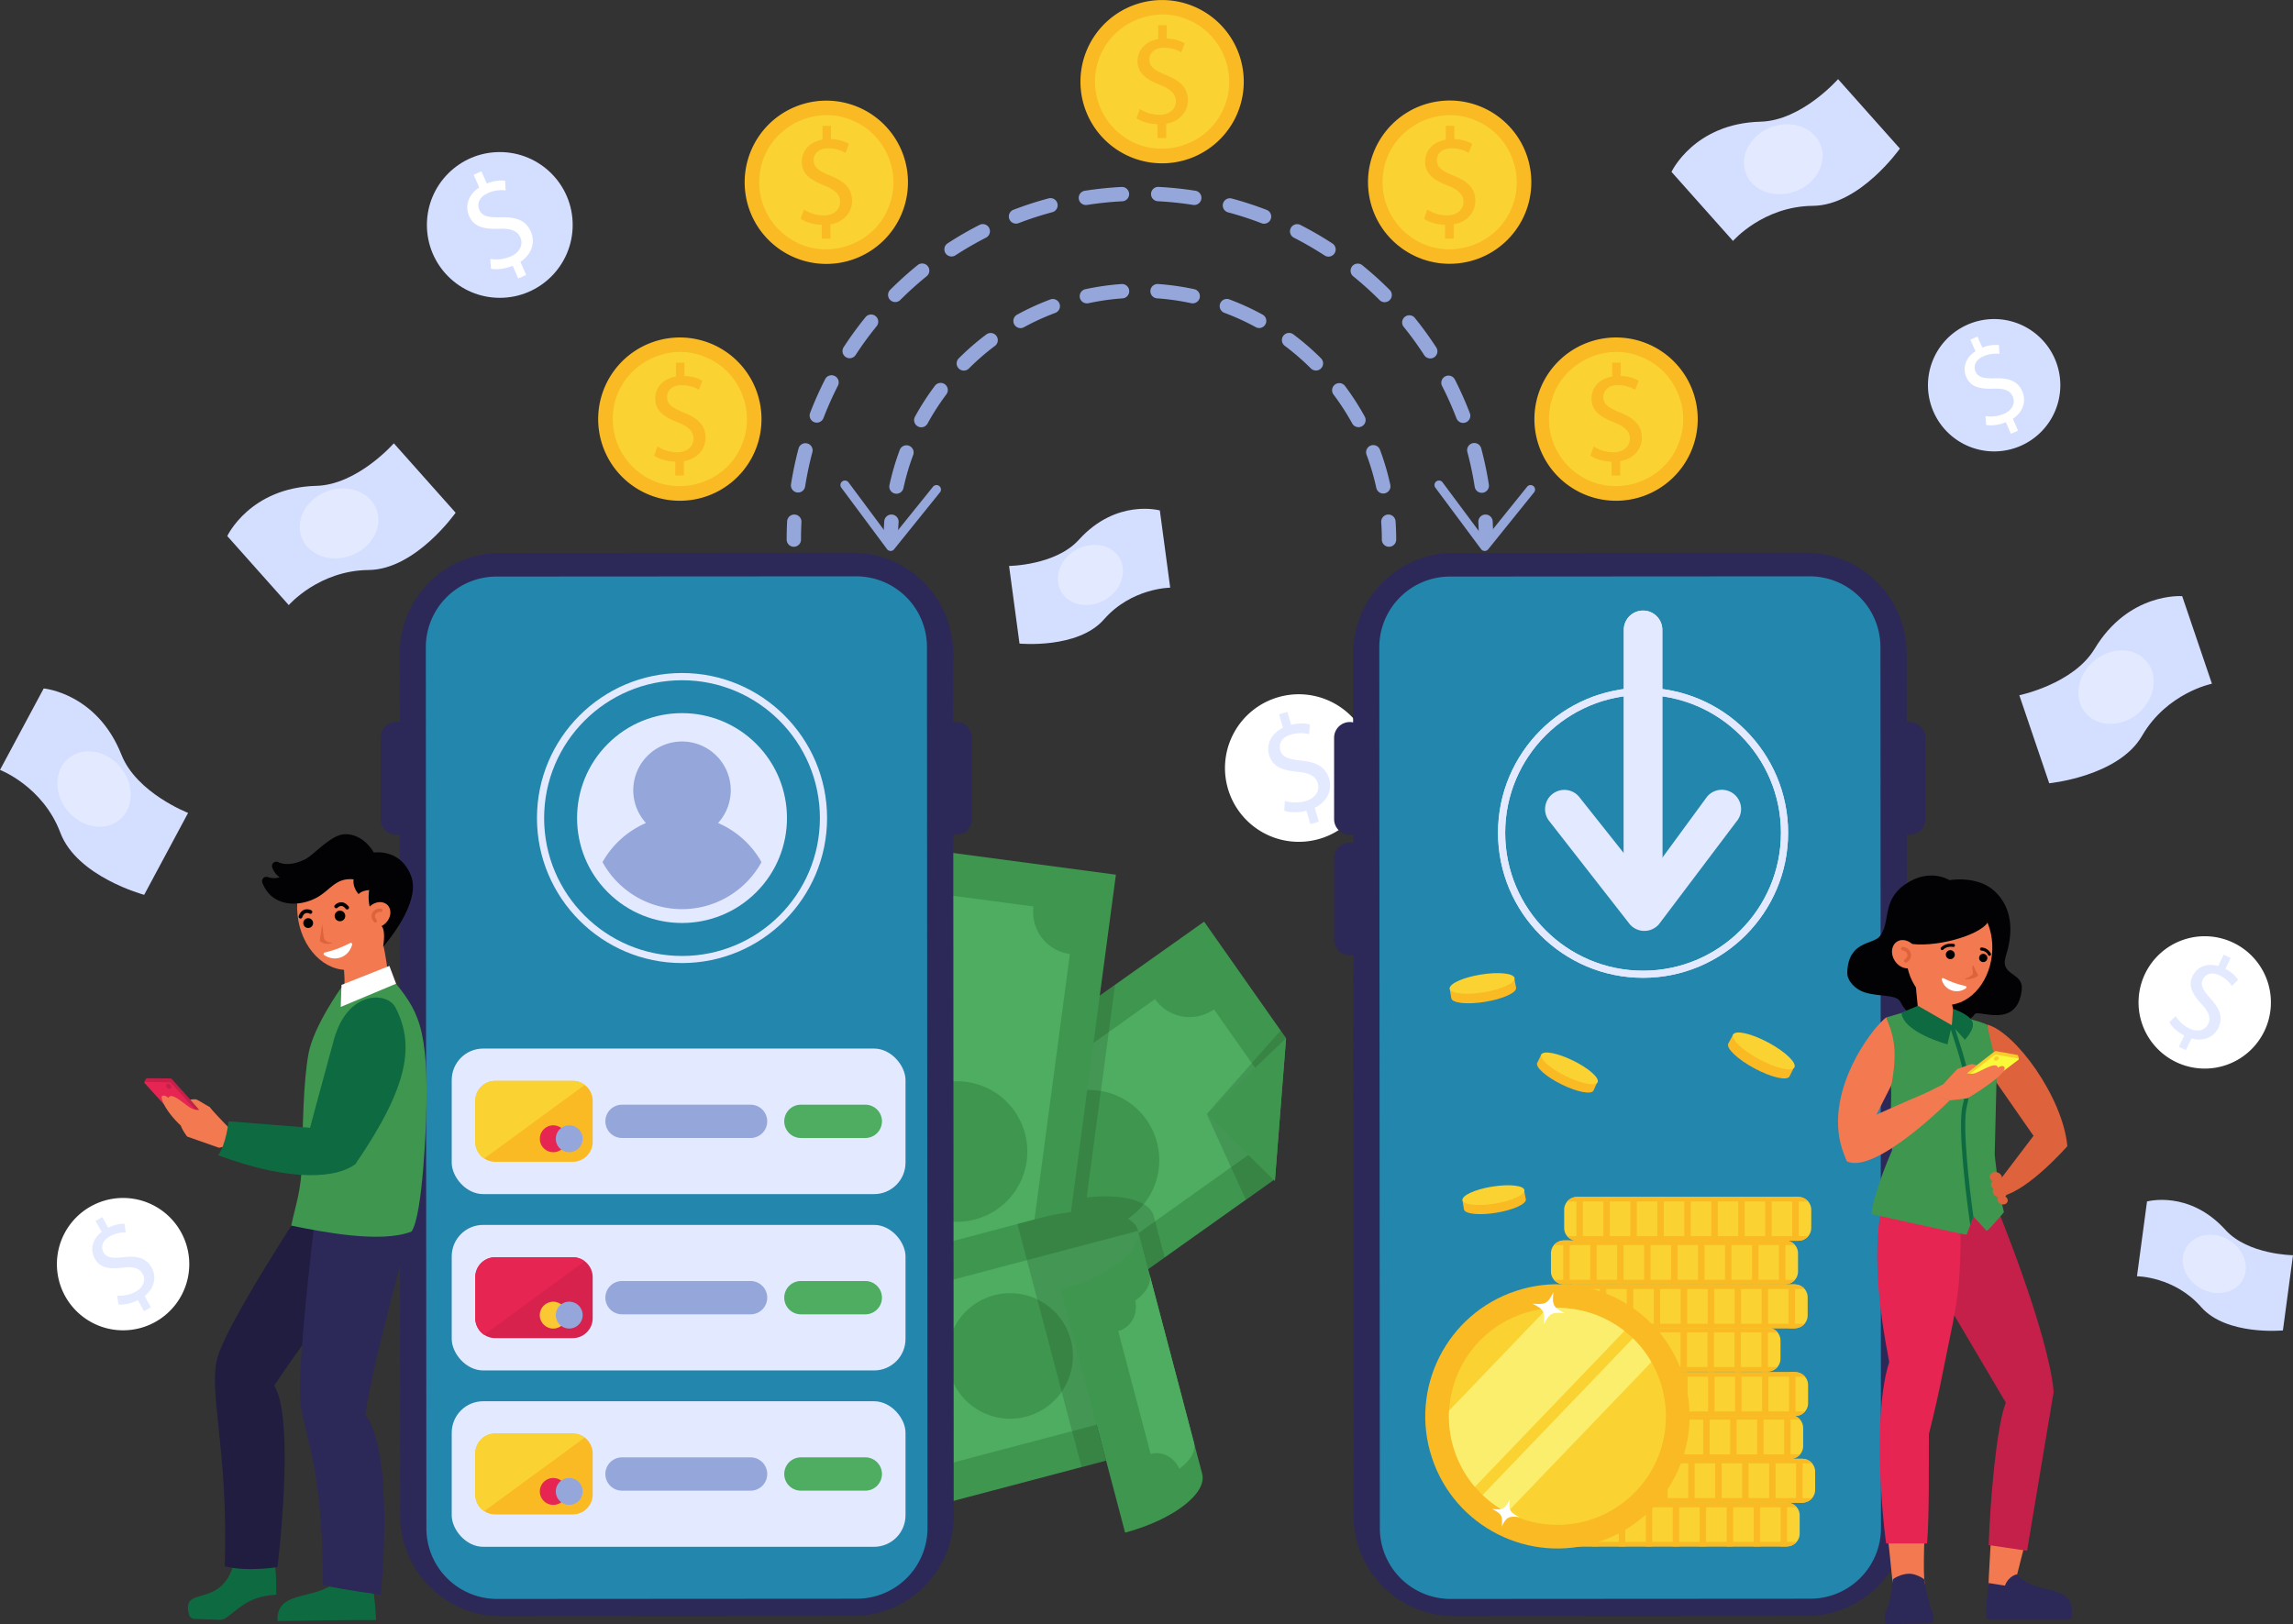 <svg xmlns="http://www.w3.org/2000/svg" viewBox="0 0 2560.87 1814.12"><rect x="0" y="0" width="2560.87" height="1814.12" fill="#333333" stroke="none"/><defs><style>.cls-1{isolation:isolate;}.cls-2{fill:#d4deff;}.cls-3{fill:#fff;}.cls-4{fill:#e3eaff;}.cls-5{fill:#3f964f;}.cls-6{fill:#4ead60;}.cls-7{fill:#193f1e;opacity:0.2;mix-blend-mode:color-burn;}.cls-8{fill:#2c2858;}.cls-9{fill:#2386ad;}.cls-10{fill:#0e6a41;}.cls-11{fill:#201d40;}.cls-12{fill:#c4204a;}.cls-13{fill:#e62552;}.cls-14{fill:#f37a50;}.cls-15{fill:#de623c;}.cls-16{fill:#020205;}.cls-17{fill:#faba23;}.cls-18{fill:#fad332;}.cls-19{fill:#95a6db;}.cls-20{fill:#faee6c;}.cls-21{fill:#f9cd2d;}.cls-22{fill:#f9f93a;}.cls-23{fill:#d6224c;}.cls-24{fill:#fac832;}</style></defs><g class="cls-1"><g id="Слой_1" data-name="Слой 1"><circle class="cls-2" cx="558.18" cy="251.28" r="81.41"/><path class="cls-3" d="M670.48,380.4l-6.26-14.19c-8.21,3.45-17.75,4.63-24.22,3.28l-.77-10.9a40.83,40.83,0,0,0,22.89-2.87c10-4.39,14.19-13.12,10.66-21.13-3.4-7.73-11-10.09-23.24-9.73-16.81.69-28.51-1.87-33.9-14.1-5.13-11.66-.74-24.16,11.26-32l-6.25-14.2,8.71-3.83,6,13.63c8.56-3.44,15.31-3.72,20.43-3.13l.58,10.82a37.08,37.08,0,0,0-19.81,3c-10.82,4.77-12,13-9.57,18.65,3.21,7.3,10,8.66,24.48,8.34,17.07-.47,27.59,3.61,33.1,16.12,4.89,11.1,1.74,24.9-11.68,33.66l6.44,14.62Z" transform="translate(-91.67 -69.33)"/><path class="cls-2" d="M414.17,745.27l-68.68-77.14s25.26-54.14,99.43-56.07c46-1.19,86.59-47.53,86.59-47.53l69,77.54s-44.68,63.56-97.26,64C447.69,706.61,414.17,745.27,414.17,745.27Z" transform="translate(-91.67 -69.33)"/><path class="cls-4" d="M512.32,638.79c7.2,19.87-5.75,42.79-28.93,51.19s-47.82-.89-55-20.76,5.75-42.79,28.93-51.19S505.11,618.92,512.32,638.79Z" transform="translate(-91.67 -69.33)"/><path class="cls-2" d="M2562,833.08l-33.21-97.8s-59.56-4.74-97.83,58.83c-23.72,39.4-84.07,51.86-84.07,51.86l33.39,98.32s77.32-7.51,103.68-53C2511.83,843.16,2562,833.08,2562,833.08Z" transform="translate(-91.67 -69.33)"/><path class="cls-4" d="M2421,865.91c13.73,16.07,40.05,16.11,58.8.09s22.81-42,9.08-58.09-40.05-16.11-58.8-.09S2407.23,849.84,2421,865.91Z" transform="translate(-91.67 -69.33)"/><path class="cls-3" d="M1621.24,904a82.42,82.42,0,1,1-102.33-55.78A82.42,82.42,0,0,1,1621.24,904Z" transform="translate(-91.67 -69.33)"/><path class="cls-4" d="M1555.13,989.94l-4.43-15.06c-8.69,2.39-18.43,2.35-24.74.15l.63-11a41.41,41.41,0,0,0,23.36.09c10.59-3.12,15.94-11.34,13.44-19.83-2.41-8.2-9.72-11.56-22.07-12.79-17-1.48-28.37-5.57-32.2-18.55-3.64-12.37,2.39-24.35,15.45-30.63l-4.43-15.06,9.24-2.72,4.26,14.46c9-2.33,15.85-1.75,20.92-.48l-.83,10.93a37.57,37.57,0,0,0-20.28.47c-11.48,3.38-13.79,11.51-12,17.47,2.28,7.75,8.94,10,23.49,11.55,17.2,1.74,27.24,7.21,31.15,20.48,3.46,11.78-1.49,25.23-16.1,32.28l4.57,15.51Z" transform="translate(-91.67 -69.33)"/><polygon class="cls-5" points="1344.79 1029.53 1245.3 1100.06 932.43 1321.85 900.03 1344.81 924.69 1379.9 1061.5 1574.57 1300.74 1404.63 1422.53 1318.12 1423.97 1317.11 1436.3 1159.75 1344.79 1029.53"/><path class="cls-6" d="M1509.48,1285l-62-88.14a47.27,47.27,0,0,1-65.85-11.49l-290,206.54a47.28,47.28,0,0,1-11.49,65.87l61.94,88.13a47.29,47.29,0,0,1,65.86,11.49l290-206.53A47.28,47.28,0,0,1,1509.48,1285Z" transform="translate(-91.67 -69.33)"/><path class="cls-5" d="M1372.07,1320.21A78.47,78.47,0,1,0,1353,1429.54,78.48,78.48,0,0,0,1372.07,1320.21Z" transform="translate(-91.67 -69.33)"/><polygon class="cls-5" points="1436.3 1159.75 1347.73 1244.45 1422.53 1318.12 1423.79 1319.36 1423.97 1317.11 1436.3 1159.75"/><polygon class="cls-7" points="1391.29 1340.08 1347.73 1244.45 1422.53 1318.12 1391.29 1340.08"/><polygon class="cls-7" points="1436.3 1159.75 1347.73 1244.45 1430.23 1151.12 1436.3 1159.75"/><path class="cls-7" d="M1337,1169.39,1024.1,1391.18l-7.74,58,136.81,194.67L1392.41,1474l-12.22-46.29c-4.62-17.49-35.62-25.22-74.88-20.79Z" transform="translate(-91.67 -69.33)"/><rect class="cls-5" x="827.6" y="1212.53" width="655.75" height="280.82" transform="translate(-429.94 2250.2) rotate(-82.41)"/><path class="cls-6" d="M1245.94,1081.92l-106.78-14.23a47.27,47.27,0,0,1-53.1,40.61l-61.67,462.55A47.28,47.28,0,0,1,1065,1624l106.79,14.23a47.27,47.27,0,0,1,53.1-40.61L1286.56,1135A47.28,47.28,0,0,1,1245.94,1081.92Z" transform="translate(-91.67 -69.33)"/><circle class="cls-5" cx="1160.59" cy="1355.76" r="78.48" transform="translate(-490.6 2154.16) rotate(-78.53)"/><path class="cls-5" d="M1255.32,1429.4,987.86,1500l71.66,271.52L1327,1700.92l-50.43-191.08c53.43-14.31,91.91-43.64,86.08-65.74s-53.78-28.62-107.31-14.7Z" transform="translate(-91.67 -69.33)"/><rect class="cls-6" x="1138.35" y="1423.95" width="197.58" height="310.94" transform="translate(-65.95 3109.31) rotate(-104.78)"/><circle class="cls-5" cx="1219.83" cy="1583.98" r="70.1" transform="translate(-756.89 848.64) rotate(-32.94)"/><path class="cls-7" d="M1255.32,1429.4l-27.4,7.23,71.66,271.52,124.1-32.75-61-231.3c-5.83-22.09-53.78-28.62-107.31-14.7Z" transform="translate(-91.67 -69.33)"/><path class="cls-5" d="M1362.63,1444.1c5.83,22.1-32.65,51.43-86.08,65.74l71.66,271.53h0c53.43-14.31,91.9-43.64,86.07-65.74Z" transform="translate(-91.67 -69.33)"/><path class="cls-6" d="M1375.56,1493.1c2.58,9.77-4,20.7-16.09,29.19,3.58,15.08-4.76,30.14-18.91,33.87l-.07,0,36.24,137.28.06,0c13-3.43,26.44,3.87,31.9,16.6,12.26-8.51,19-19.54,16.37-29.38Z" transform="translate(-91.67 -69.33)"/><path class="cls-8" d="M1044.49,1874.45,651,1874.7a112.36,112.36,0,0,1-112.44-112.3L538,799.49A112.38,112.38,0,0,1,650.25,687l393.48-.25A112.39,112.39,0,0,1,1156.18,799.1l.61,962.91A112.37,112.37,0,0,1,1044.49,1874.45Z" transform="translate(-91.67 -69.33)"/><path class="cls-9" d="M1048.54,1855.2l-401.62.26a79,79,0,0,1-79.07-79l-.62-984a79,79,0,0,1,79-79.08l401.62-.25a79,79,0,0,1,79.07,79l.62,984A79,79,0,0,1,1048.54,1855.2Z" transform="translate(-91.67 -69.33)"/><path class="cls-8" d="M534.31,1001.88h0a17.53,17.53,0,0,1-17.54-17.53V893.44a17.53,17.53,0,0,1,17.54-17.53h0a17.53,17.53,0,0,1,17.53,17.53v90.91A17.53,17.53,0,0,1,534.31,1001.88Z" transform="translate(-91.67 -69.33)"/><path class="cls-8" d="M1159.55,1001.88h0A17.53,17.53,0,0,1,1142,984.35V893.44a17.53,17.53,0,0,1,17.54-17.53h0a17.53,17.53,0,0,1,17.53,17.53v90.91A17.53,17.53,0,0,1,1159.55,1001.88Z" transform="translate(-91.67 -69.33)"/><path class="cls-8" d="M2109.34,1874.45l-393.48.25a112.37,112.37,0,0,1-112.45-112.3l-.61-962.91A112.38,112.38,0,0,1,1715.11,687l393.48-.25A112.39,112.39,0,0,1,2221,799.1l.61,962.91A112.37,112.37,0,0,1,2109.34,1874.45Z" transform="translate(-91.67 -69.33)"/><path class="cls-9" d="M2113.4,1855.2l-401.62.26a79,79,0,0,1-79.07-79l-.62-984a79,79,0,0,1,79-79.08l401.62-.25a79,79,0,0,1,79.07,79l.62,984A79,79,0,0,1,2113.4,1855.2Z" transform="translate(-91.67 -69.33)"/><path class="cls-8" d="M1599.16,1001.88h0a17.53,17.53,0,0,1-17.53-17.53V893.44a17.53,17.53,0,0,1,17.53-17.53h0a17.53,17.53,0,0,1,17.54,17.53v90.91A17.53,17.53,0,0,1,1599.16,1001.88Z" transform="translate(-91.67 -69.33)"/><path class="cls-8" d="M2224.41,1001.88h0a17.53,17.53,0,0,1-17.54-17.53V893.44a17.53,17.53,0,0,1,17.54-17.53h0a17.53,17.53,0,0,1,17.53,17.53v90.91A17.53,17.53,0,0,1,2224.41,1001.88Z" transform="translate(-91.67 -69.33)"/><path class="cls-8" d="M1599.16,1136.35h0a17.53,17.53,0,0,1-17.53-17.53v-90.91a17.53,17.53,0,0,1,17.53-17.53h0a17.53,17.53,0,0,1,17.54,17.53v90.91A17.53,17.53,0,0,1,1599.16,1136.35Z" transform="translate(-91.67 -69.33)"/><path class="cls-10" d="M353.48,1813.26c-13.22,55.52-60.48,25-50.59,60.07a6.29,6.29,0,0,0,5.87,4.42l27.75,1.06a12.48,12.48,0,0,0,7.53-2.18c14.64-10,24.57-24.14,56.19-25.85-.24-13.5.37-32.78-4.09-39.67Z" transform="translate(-91.67 -69.33)"/><path class="cls-11" d="M426.61,1423.67s-80.7,123.09-91.84,161.37,12.16,103.16,7.94,233.91c25.23,6.55,58.86.92,58.86.92s20.24-164-3.57-202.72c35.68-54.44,125.28-173.27,125.28-173.27Z" transform="translate(-91.67 -69.33)"/><path class="cls-10" d="M471.36,1831.15c-20.53,28-71.79,11.42-69.73,48.94,77.69-1.23,110-1.07,110-1.07-.18-8.62-1.92-29.06-3.79-37.06Z" transform="translate(-91.67 -69.33)"/><path class="cls-8" d="M447.29,1398.79S421.56,1599.6,427.5,1639s24.34,70.29,25,201.1c25.45,5.61,64.34,10.65,64.34,10.65s16.4-157.78-17.33-201.22c9.56-64.37,55.12-226.3,55.12-226.3Z" transform="translate(-91.67 -69.33)"/><path class="cls-12" d="M315.46,1310.39l-31.38-35.18a3.68,3.68,0,0,0-2.67-1.22l-25.83-.16c-.74,0-3,4.08-2.52,4.62l22.13,19.67a.88.88,0,0,0,.38.24l37.95,14.08C314.33,1312.69,316,1311,315.46,1310.39Z" transform="translate(-91.67 -69.33)"/><path class="cls-13" d="M313.06,1312.74l-29.89-33.16a3.68,3.68,0,0,0-2.67-1.22l-26.63-.48a.84.84,0,0,0-.64,1.41l21,23.2a.88.88,0,0,0,.38.24l37.53,11.38A.84.84,0,0,0,313.06,1312.74Z" transform="translate(-91.67 -69.33)"/><path class="cls-14" d="M372.12,1343l-21.62-10.6S329.18,1310.82,326,1306c-4.74-2.4-13.71-8.44-15.73-8.67a33.39,33.39,0,0,0-6.15.39l10,11.38s-4.76,1-10.82-2.9-16.78-14.19-22-12.18l-1.87,1.64s-3.31-3.54-6.43-2.22,3.09,16.89,20.71,33.4c1.17,4.41,7,12.13,7,12.13l35.64,12.52Z" transform="translate(-91.67 -69.33)"/><path class="cls-12" d="M278.3,1284.58c1.27,1.27,3.09,1.5,4.07.52s.75-2.8-.52-4.06-3.09-1.5-4.07-.52S277,1283.31,278.3,1284.58Z" transform="translate(-91.67 -69.33)"/><path class="cls-14" d="M472.77,1184.05c-6.41,8.31,43.82,17.35,50.56.08s-4.83-64.8-4.83-64.8l-45.81,9.73S481.12,1173.23,472.77,1184.05Z" transform="translate(-91.67 -69.33)"/><ellipse class="cls-14" cx="476.25" cy="1086.03" rx="52.55" ry="66.9" transform="translate(-202.41 -13.7) rotate(-5.99)"/><path d="M441,1102.33a5.47,5.47,0,1,1-3.3-7A5.45,5.45,0,0,1,441,1102.33Z" transform="translate(-91.67 -69.33)"/><path d="M476.91,1094.5a5.92,5.92,0,1,1-3.57-7.57A5.91,5.91,0,0,1,476.91,1094.5Z" transform="translate(-91.67 -69.33)"/><path class="cls-15" d="M451.49,1101.19c-1.16,8.62-2.77,19.21-2.77,19.21s5.66,6,15,1.85c-4.69.15-9.8-.74-10.58-6.74S451.49,1101.19,451.49,1101.19Z" transform="translate(-91.67 -69.33)"/><path class="cls-16" d="M439.44,1089.84a2.09,2.09,0,0,1-2.08.05,6.15,6.15,0,0,0-4.48-.38c-1.5.57-2.71,2-3.58,4.39a2.1,2.1,0,1,1-3.93-1.46c1.32-3.55,3.36-5.86,6.07-6.87a10.41,10.41,0,0,1,7.92.63,2.11,2.11,0,0,1,.84,2.85A2.07,2.07,0,0,1,439.44,1089.84Z" transform="translate(-91.67 -69.33)"/><path class="cls-16" d="M466.73,1083.87a2.14,2.14,0,0,0,2-.64,6.05,6.05,0,0,1,4.1-1.84c1.61,0,3.24,1,4.83,3a2.1,2.1,0,1,0,3.23-2.67c-2.41-2.92-5.1-4.43-8-4.5a10.39,10.39,0,0,0-7.27,3.21,2.1,2.1,0,0,0,.15,3A2.19,2.19,0,0,0,466.73,1083.87Z" transform="translate(-91.67 -69.33)"/><path class="cls-16" d="M517.78,1103.89c-19-15.92-13.76-40.24-13.76-40.24-9.22.6-11.8,4.55-11.8,4.55-7.42-8.52-5.61-16.54-5.61-16.54-20-2.17-25.84,12-41.09,20.3-20.89,11.42-50.88,10-60.82-16.63a4.83,4.83,0,0,1,6.11-6.26,21.23,21.23,0,0,0,13.13.28,22.74,22.74,0,0,1-8.31-11.26,4.81,4.81,0,0,1,6.71-5.69c5.69,2.61,15.29,3.94,29.88-3.07,9.71-4.67,28.7-27.36,44.15-28.09,12.62-.59,24.82,7,32.8,20.43,0,0,30.12-4.86,41.74,26.6,11.43,30.9-31.39,78.65-31.39,78.65S522.81,1108.78,517.78,1103.89Z" transform="translate(-91.67 -69.33)"/><path class="cls-3" d="M453.82,1136.3a1.61,1.61,0,0,1,.48-2.92,131.3,131.3,0,0,0,14.53-4.37,133.44,133.44,0,0,0,13.83-6.26,1.61,1.61,0,0,1,2.28,1.88c-1.2,4.19-4.36,11.06-12.46,14.09S457.48,1138.67,453.82,1136.3Z" transform="translate(-91.67 -69.33)"/><path class="cls-14" d="M504.25,1082.24c-6.19,6.1-7.16,15.15-2.16,20.21s14.05,4.22,20.24-1.88,7.15-15.15,2.16-20.21S510.43,1076.14,504.25,1082.24Z" transform="translate(-91.67 -69.33)"/><path class="cls-15" d="M510.25,1099.85a2,2,0,0,1-.73-.47c-3-3.18-3.73-7.06-1.89-10.39a9.17,9.17,0,0,1,9.56-4.59,1.9,1.9,0,1,1-.76,3.72,5.41,5.41,0,0,0-5.47,2.71c-1,1.86-.56,4,1.31,5.92a1.9,1.9,0,0,1-2,3.1Z" transform="translate(-91.67 -69.33)"/><path class="cls-5" d="M416.94,1438.41c35.83,7.31,100.25,19.94,134.32,6.65,12.89-18.51,16.15-123.18,16.15-123.18,3.73-107.74-9.19-123.72-38.32-159.82-12.23,5.62-42.84,10.4-56.29,10.51,0,0-30.49,42.33-36.44,73.07-6,31.16-6.71,86.58-7.27,118.32C428.47,1399.21,421.5,1416.21,416.94,1438.41Z" transform="translate(-91.67 -69.33)"/><path class="cls-10" d="M533.33,1194.76c21,40.8,16.21,86-44.73,174.93-42.67-3.72-51-39.29-51-39.29s11.73-44.16,27-99.72S524.16,1176.91,533.33,1194.76Z" transform="translate(-91.67 -69.33)"/><path class="cls-10" d="M347,1321.88l91.38,7.29s39.18-7.14,50.2,40.52c-19.61,15.27-70.24,21-153.28-9.83C344.11,1347.9,347,1321.88,347,1321.88Z" transform="translate(-91.67 -69.33)"/><polygon class="cls-3" points="381.4 1100.21 380.54 1124.79 442.36 1098.87 434.87 1078.99 381.4 1100.21"/><path class="cls-17" d="M934.48,574.08a91.2,91.2,0,1,1-47-120.12A91.2,91.2,0,0,1,934.48,574.08Z" transform="translate(-91.67 -69.33)"/><path class="cls-18" d="M919.56,567.55c-18,42.26-71.77,58-109.85,32.5a75.07,75.07,0,0,1-32.83-74c7.08-48.57,60.33-77,104.1-57.21C918.24,484.83,936.41,529.77,919.56,567.55Z" transform="translate(-91.67 -69.33)"/><path class="cls-17" d="M845.81,600.48l0-15.5c-8.91-.13-18.13-2.87-23.52-6.69l3.66-10.3A41,41,0,0,0,848,574.53c10.9,0,18.25-6.35,18.23-15.1,0-8.44-6-13.65-17.4-18.22-15.68-6.1-25.37-13.13-25.41-26.49,0-12.75,9-22.44,23.11-24.79l0-15.5,9.52,0,0,14.89c9.21.28,15.52,2.72,20,5.32l-3.8,10.14a37.17,37.17,0,0,0-19.37-5.16c-11.82,0-16.25,7.11-16.23,13.25,0,8,5.71,12,19.09,17.45,15.83,6.4,23.83,14.36,23.87,28,0,12.13-8.38,23.51-24.18,26.17l0,16Z" transform="translate(-91.67 -69.33)"/><path class="cls-17" d="M1098.07,309.51a91.2,91.2,0,1,1-47-120.12A91.2,91.2,0,0,1,1098.07,309.51Z" transform="translate(-91.67 -69.33)"/><path class="cls-18" d="M1083.15,303c-18,42.26-71.77,58-109.84,32.51a75.07,75.07,0,0,1-32.83-74c7.08-48.57,60.32-77,104.1-57.21C1081.83,220.26,1100,265.21,1083.15,303Z" transform="translate(-91.67 -69.33)"/><path class="cls-17" d="M1009.4,335.91l0-15.5c-8.91-.13-18.13-2.87-23.51-6.69l3.66-10.3a40.93,40.93,0,0,0,22.12,6.54c10.91,0,18.26-6.35,18.23-15.1,0-8.44-6-13.65-17.4-18.22-15.68-6.1-25.37-13.13-25.41-26.49,0-12.74,9-22.44,23.12-24.79l0-15.5,9.52,0,.05,14.89c9.21.28,15.51,2.72,20,5.32l-3.81,10.15a37,37,0,0,0-19.36-5.17c-11.82,0-16.26,7.11-16.24,13.25,0,8,5.72,12,19.09,17.45,15.83,6.4,23.84,14.36,23.88,28,0,12.13-8.38,23.51-24.19,26.17l.05,16Z" transform="translate(-91.67 -69.33)"/><circle class="cls-17" cx="1710.69" cy="272.93" r="91.2" transform="translate(-113.3 198.2) rotate(-8.89)"/><path class="cls-18" d="M1779.31,303c-18,42.26-71.78,58-109.85,32.51a75.09,75.09,0,0,1-32.83-74c7.08-48.57,60.33-77,104.1-57.21C1778,220.26,1796.16,265.21,1779.31,303Z" transform="translate(-91.67 -69.33)"/><path class="cls-17" d="M1705.56,335.91l0-15.5c-8.9-.13-18.12-2.87-23.51-6.69l3.66-10.3a41,41,0,0,0,22.13,6.54c10.9,0,18.25-6.35,18.23-15.1,0-8.44-6-13.65-17.41-18.22-15.67-6.1-25.37-13.13-25.4-26.49,0-12.74,9-22.44,23.11-24.79l0-15.5,9.52,0,0,14.89c9.21.28,15.51,2.72,20,5.32L1732,240.19a37,37,0,0,0-19.36-5.17c-11.82,0-16.25,7.11-16.24,13.25,0,8,5.72,12,19.09,17.45,15.84,6.4,23.84,14.36,23.88,28,0,12.13-8.38,23.51-24.19,26.17l0,16Z" transform="translate(-91.67 -69.33)"/><path class="cls-17" d="M1980.08,574.08a91.2,91.2,0,1,1-47-120.12A91.2,91.2,0,0,1,1980.08,574.08Z" transform="translate(-91.67 -69.33)"/><path class="cls-18" d="M1965.16,567.55c-18,42.26-71.77,58-109.84,32.5a75,75,0,0,1-32.83-74c7.08-48.57,60.32-77,104.1-57.21C1963.85,484.83,1982,529.77,1965.16,567.55Z" transform="translate(-91.67 -69.33)"/><path class="cls-17" d="M1891.41,600.48l0-15.5c-8.91-.13-18.13-2.87-23.51-6.69l3.66-10.3a40.93,40.93,0,0,0,22.12,6.54c10.9,0,18.26-6.35,18.23-15.1,0-8.44-6-13.65-17.4-18.22-15.68-6.1-25.37-13.13-25.41-26.49,0-12.75,9-22.44,23.12-24.79l0-15.5,9.52,0,0,14.89c9.21.28,15.51,2.72,20,5.32l-3.81,10.14a37.12,37.12,0,0,0-19.36-5.16c-11.82,0-16.25,7.11-16.24,13.25,0,8,5.72,12,19.09,17.45,15.83,6.4,23.84,14.36,23.88,28,0,12.13-8.38,23.51-24.19,26.17l0,16Z" transform="translate(-91.67 -69.33)"/><path class="cls-17" d="M1473.09,197.14a91.2,91.2,0,1,1-47-120.12A91.2,91.2,0,0,1,1473.09,197.14Z" transform="translate(-91.67 -69.33)"/><path class="cls-18" d="M1458.17,190.6c-18,42.27-71.77,58.05-109.84,32.51a75.06,75.06,0,0,1-32.83-74c7.08-48.57,60.32-77,104.1-57.21C1456.85,107.88,1475,152.83,1458.17,190.6Z" transform="translate(-91.67 -69.33)"/><path class="cls-17" d="M1384.42,223.54l0-15.51c-8.91-.13-18.13-2.86-23.51-6.69l3.66-10.3a40.76,40.76,0,0,0,22.12,6.54c10.9,0,18.26-6.34,18.23-15.09,0-8.45-6-13.65-17.4-18.22-15.68-6.1-25.37-13.14-25.41-26.5,0-12.74,9-22.44,23.12-24.78l0-15.51,9.52,0,0,14.89c9.22.28,15.52,2.72,20,5.32l-3.81,10.14a37.12,37.12,0,0,0-19.36-5.16c-11.82,0-16.26,7.1-16.24,13.24,0,8,5.72,12,19.09,17.45,15.83,6.41,23.84,14.37,23.88,28,0,12.12-8.38,23.51-24.19,26.16l0,16Z" transform="translate(-91.67 -69.33)"/><path class="cls-19" d="M1751.22,680.1a8,8,0,0,1-8-8c0-6.51-.16-13.1-.49-19.58a8,8,0,1,1,16-.82c.35,6.75.52,13.62.52,20.4A8,8,0,0,1,1751.22,680.1Z" transform="translate(-91.67 -69.33)"/><path class="cls-19" d="M1746.54,619.85a8,8,0,0,1-7.89-6.77,378.52,378.52,0,0,0-8.18-38.76,8,8,0,1,1,15.46-4.12,394.12,394.12,0,0,1,8.53,40.41,8,8,0,0,1-6.67,9.14A7.53,7.53,0,0,1,1746.54,619.85ZM983,619.51a7.61,7.61,0,0,1-1.25-.1,8,8,0,0,1-6.66-9.15,390.85,390.85,0,0,1,8.56-40.4A8,8,0,0,1,999.07,574a378.68,378.68,0,0,0-8.22,38.76A8,8,0,0,1,983,619.51Zm742.76-77.76a8,8,0,0,1-7.47-5.14,378.66,378.66,0,0,0-16.12-36.21,8,8,0,0,1,14.25-7.27,391.49,391.49,0,0,1,16.81,37.75,8,8,0,0,1-4.6,10.33A7.88,7.88,0,0,1,1725.72,541.75Zm-721.88-.31a8,8,0,0,1-7.46-10.87,395.39,395.39,0,0,1,16.82-37.7,8,8,0,0,1,14.25,7.28,379.06,379.06,0,0,0-16.14,36.16A8,8,0,0,1,1003.84,541.44ZM1689,469.72a8,8,0,0,1-6.72-3.64A381.81,381.81,0,0,0,1659,434,8,8,0,0,1,1671.42,424a400,400,0,0,1,24.29,33.41,8,8,0,0,1-6.7,12.36Zm-648.42-.22a8,8,0,0,1-6.7-12.36,398.32,398.32,0,0,1,24.31-33.39,8,8,0,1,1,12.42,10.08,380.59,380.59,0,0,0-23.32,32A8,8,0,0,1,1040.59,469.5Zm597.53-62.59a8,8,0,0,1-5.66-2.35A381.24,381.24,0,0,0,1603,378a8,8,0,0,1,10.08-12.43,399.71,399.71,0,0,1,30.67,27.66,8,8,0,0,1-5.66,13.65Zm-546.62-.17a8,8,0,0,1-5.66-13.66,399.89,399.89,0,0,1,30.7-27.64,8,8,0,0,1,10.07,12.44,379.35,379.35,0,0,0-29.45,26.52A8,8,0,0,1,1091.5,406.74ZM1575.36,356a8,8,0,0,1-4.36-1.3,381.89,381.89,0,0,0-34.28-19.85A8,8,0,0,1,1544,320.6a395.56,395.56,0,0,1,35.73,20.69,8,8,0,0,1-4.37,14.71Zm-421-.15a8,8,0,0,1-4.37-14.7,395.12,395.12,0,0,1,35.77-20.68,8,8,0,0,1,7.27,14.25,381.44,381.44,0,0,0-34.32,19.84A7.88,7.88,0,0,1,1154.31,355.85Zm349.12-36.61a8,8,0,0,1-2.87-.53,375.46,375.46,0,0,0-37.68-12.25A8,8,0,0,1,1467,291a392.94,392.94,0,0,1,39.28,12.78,8,8,0,0,1-2.87,15.46Zm-277.11-.11a8,8,0,0,1-2.87-15.47,393.3,393.3,0,0,1,39.31-12.75,8,8,0,0,1,4.13,15.46,377.62,377.62,0,0,0-37.71,12.23A8,8,0,0,1,1226.32,319.13Zm199.06-20.79a8.91,8.91,0,0,1-1.26-.1,381,381,0,0,0-39.41-4.12,8,8,0,1,1,.83-16,396.58,396.58,0,0,1,41.07,4.28,8,8,0,0,1-1.23,15.91Zm-121,0a8,8,0,0,1-1.22-15.91,396.53,396.53,0,0,1,41.07-4.25,8,8,0,0,1,.82,16,378.72,378.72,0,0,0-39.42,4.08A8.78,8.78,0,0,1,1304.4,298.29Z" transform="translate(-91.67 -69.33)"/><path class="cls-19" d="M978.23,680.1a8,8,0,0,1-8-8c0-6.78.17-13.64.52-20.4a8,8,0,0,1,16,.82c-.34,6.48-.5,13.07-.5,19.58A8,8,0,0,1,978.23,680.1Z" transform="translate(-91.67 -69.33)"/><path class="cls-19" d="M1086.52,680.1a8,8,0,0,1-8-8c0-6.84.24-13.75.72-20.55a8,8,0,0,1,16,1.14c-.45,6.42-.68,12.95-.68,19.41A8,8,0,0,1,1086.52,680.1Z" transform="translate(-91.67 -69.33)"/><path class="cls-19" d="M1092.85,620.84a7.64,7.64,0,0,1-1.7-.19,8,8,0,0,1-6.12-9.51,285.22,285.22,0,0,1,11.5-39.19,8,8,0,1,1,15,5.6,270.15,270.15,0,0,0-10.86,37A8,8,0,0,1,1092.85,620.84Zm543.7-.21a8,8,0,0,1-7.81-6.3,266.77,266.77,0,0,0-10.88-37,8,8,0,0,1,15-5.61,285.34,285.34,0,0,1,11.53,39.16,8,8,0,0,1-6.12,9.52A8.3,8.3,0,0,1,1636.55,620.63Zm-516-74a7.91,7.91,0,0,1-3.83-1,8,8,0,0,1-3.18-10.86,288.14,288.14,0,0,1,22.12-34.32,8,8,0,1,1,12.79,9.6,271.94,271.94,0,0,0-20.87,32.4A8,8,0,0,1,1120.54,546.66Zm488.29-.13a8,8,0,0,1-7-4.16A271.67,271.67,0,0,0,1580.93,510a8,8,0,0,1,12.79-9.61,287.79,287.79,0,0,1,22.12,34.29,8,8,0,0,1-7,11.85Zm-440.78-63.2a8,8,0,0,1-5.65-13.65,288.09,288.09,0,0,1,30.83-26.74,8,8,0,0,1,9.6,12.81A271.84,271.84,0,0,0,1173.71,481,8,8,0,0,1,1168.05,483.33Zm393.26-.09a8,8,0,0,1-5.65-2.33,272.06,272.06,0,0,0-29.14-25.24,8,8,0,0,1,9.59-12.81A290.38,290.38,0,0,1,1567,469.58a8,8,0,0,1-5.65,13.66Zm-329.92-47.36a8,8,0,0,1-3.85-15,286.79,286.79,0,0,1,37.11-17,8,8,0,0,1,5.59,15,271,271,0,0,0-35,16A7.92,7.92,0,0,1,1231.39,435.88Zm266.54-.08a7.91,7.91,0,0,1-3.83-1,269.5,269.5,0,0,0-35.06-16,8,8,0,1,1,5.59-15,285.72,285.72,0,0,1,37.14,17,8,8,0,0,1-3.84,15ZM1305.5,408.21a8,8,0,0,1-1.68-15.82,286.9,286.9,0,0,1,40.4-5.77,8,8,0,1,1,1.13,16,271.14,271.14,0,0,0-38.14,5.45A8.28,8.28,0,0,1,1305.5,408.21Zm118.24,0a8.26,8.26,0,0,1-1.7-.18,271.1,271.1,0,0,0-38.14-5.43,8,8,0,0,1,1.12-16,288.33,288.33,0,0,1,40.4,5.75,8,8,0,0,1-1.68,15.82Z" transform="translate(-91.67 -69.33)"/><path class="cls-19" d="M1642.93,680.1a8,8,0,0,1-8-8c0-6.46-.23-13-.68-19.41a8,8,0,1,1,16-1.14c.48,6.8.72,13.71.72,20.55A8,8,0,0,1,1642.93,680.1Z" transform="translate(-91.67 -69.33)"/><path class="cls-19" d="M1749.81,684.79h-.1a5,5,0,0,1-3.91-2l-51.06-68.67a5,5,0,1,1,8-6L1750,671.63l47-58.36a5,5,0,1,1,7.78,6.26l-51.07,63.39A5,5,0,0,1,1749.81,684.79Z" transform="translate(-91.67 -69.33)"/><path class="cls-19" d="M1086.36,684.79h-.1a5,5,0,0,1-3.91-2l-51.06-68.67a5,5,0,0,1,8-6l47.21,63.49,47-58.36a5,5,0,1,1,7.78,6.26l-51.06,63.39A5,5,0,0,1,1086.36,684.79Z" transform="translate(-91.67 -69.33)"/><path class="cls-18" d="M2101.58,1762.21v20.26a14.34,14.34,0,0,1-14.33,14.33H1840a14.34,14.34,0,0,1-14.34-14.33v-20.26a14.34,14.34,0,0,1,14.34-14.33h247.27a14.32,14.32,0,0,1,14.33,14.33Z" transform="translate(-91.67 -69.33)"/><rect class="cls-17" x="1747.68" y="1678.54" width="7.18" height="48.93"/><rect class="cls-17" x="1777.8" y="1678.54" width="7.18" height="48.93"/><rect class="cls-17" x="1807.92" y="1678.54" width="7.18" height="48.93"/><rect class="cls-17" x="1838.04" y="1678.54" width="7.18" height="48.93"/><rect class="cls-17" x="1868.16" y="1678.54" width="7.18" height="48.93"/><rect class="cls-17" x="1898.27" y="1678.54" width="7.18" height="48.93"/><rect class="cls-17" x="1928.39" y="1678.54" width="7.18" height="48.93"/><rect class="cls-17" x="1958.51" y="1678.54" width="7.18" height="48.93"/><rect class="cls-17" x="1988.63" y="1678.54" width="7.18" height="48.93"/><path class="cls-17" d="M2098.2,1753H1829a14.3,14.3,0,0,1,11-5.08h247.27A14.33,14.33,0,0,1,2098.2,1753Z" transform="translate(-91.67 -69.33)"/><path class="cls-17" d="M2098.2,1791.72H1829a14.3,14.3,0,0,0,11,5.08h247.27A14.33,14.33,0,0,0,2098.2,1791.72Z" transform="translate(-91.67 -69.33)"/><path class="cls-18" d="M2118.88,1713.28v20.26a14.34,14.34,0,0,1-14.34,14.34H1857.27a14.34,14.34,0,0,1-14.33-14.34v-20.26a14.32,14.32,0,0,1,14.33-14.33h247.27a14.34,14.34,0,0,1,14.34,14.33Z" transform="translate(-91.67 -69.33)"/><rect class="cls-17" x="1764.97" y="1629.62" width="7.18" height="48.92"/><rect class="cls-17" x="1795.09" y="1629.62" width="7.18" height="48.92"/><rect class="cls-17" x="1825.21" y="1629.62" width="7.18" height="48.92"/><rect class="cls-17" x="1855.33" y="1629.62" width="7.18" height="48.92"/><rect class="cls-17" x="1885.45" y="1629.62" width="7.18" height="48.92"/><rect class="cls-17" x="1915.57" y="1629.62" width="7.18" height="48.92"/><rect class="cls-17" x="1945.69" y="1629.62" width="7.18" height="48.92"/><rect class="cls-17" x="1975.81" y="1629.62" width="7.18" height="48.92"/><rect class="cls-17" x="2005.93" y="1629.62" width="7.18" height="48.92"/><path class="cls-17" d="M2115.49,1704H1846.32a14.32,14.32,0,0,1,11-5.08h247.27A14.3,14.3,0,0,1,2115.49,1704Z" transform="translate(-91.67 -69.33)"/><path class="cls-17" d="M2115.49,1742.79H1846.32a14.32,14.32,0,0,0,11,5.09h247.27A14.31,14.31,0,0,0,2115.49,1742.79Z" transform="translate(-91.67 -69.33)"/><path class="cls-18" d="M2105.47,1664.44v20.26a14.34,14.34,0,0,1-14.34,14.34H1843.86a14.34,14.34,0,0,1-14.33-14.34v-20.26a14.32,14.32,0,0,1,14.33-14.33h247.27a14.34,14.34,0,0,1,14.34,14.33Z" transform="translate(-91.67 -69.33)"/><rect class="cls-17" x="1751.56" y="1580.77" width="7.18" height="48.92"/><rect class="cls-17" x="1781.68" y="1580.77" width="7.18" height="48.92"/><rect class="cls-17" x="1811.8" y="1580.77" width="7.18" height="48.92"/><rect class="cls-17" x="1841.92" y="1580.77" width="7.18" height="48.92"/><rect class="cls-17" x="1872.04" y="1580.77" width="7.18" height="48.92"/><rect class="cls-17" x="1902.16" y="1580.77" width="7.18" height="48.92"/><rect class="cls-17" x="1932.28" y="1580.77" width="7.18" height="48.92"/><rect class="cls-17" x="1962.4" y="1580.77" width="7.18" height="48.92"/><rect class="cls-17" x="1992.52" y="1580.77" width="7.18" height="48.92"/><path class="cls-17" d="M2102.08,1655.19H1832.91a14.32,14.32,0,0,1,10.95-5.08h247.27A14.3,14.3,0,0,1,2102.08,1655.19Z" transform="translate(-91.67 -69.33)"/><path class="cls-17" d="M2102.08,1694H1832.91a14.32,14.32,0,0,0,10.95,5.08h247.27A14.3,14.3,0,0,0,2102.08,1694Z" transform="translate(-91.67 -69.33)"/><path class="cls-18" d="M2111,1616.49v20.26a14.34,14.34,0,0,1-14.34,14.33H1849.38a14.34,14.34,0,0,1-14.33-14.33v-20.26a14.34,14.34,0,0,1,14.33-14.34h247.27a14.35,14.35,0,0,1,14.34,14.34Z" transform="translate(-91.67 -69.33)"/><rect class="cls-17" x="1757.08" y="1532.82" width="7.18" height="48.92"/><rect class="cls-17" x="1787.2" y="1532.82" width="7.18" height="48.92"/><rect class="cls-17" x="1817.32" y="1532.82" width="7.18" height="48.92"/><rect class="cls-17" x="1847.44" y="1532.82" width="7.18" height="48.92"/><rect class="cls-17" x="1877.56" y="1532.82" width="7.18" height="48.92"/><rect class="cls-17" x="1907.68" y="1532.82" width="7.18" height="48.92"/><rect class="cls-17" x="1937.8" y="1532.82" width="7.18" height="48.92"/><rect class="cls-17" x="1967.92" y="1532.82" width="7.18" height="48.92"/><rect class="cls-17" x="1998.04" y="1532.82" width="7.18" height="48.92"/><path class="cls-17" d="M2107.6,1607.24H1838.43a14.31,14.31,0,0,1,11-5.09h247.27A14.31,14.31,0,0,1,2107.6,1607.24Z" transform="translate(-91.67 -69.33)"/><path class="cls-17" d="M2107.6,1646H1838.43a14.3,14.3,0,0,0,11,5.08h247.27A14.3,14.3,0,0,0,2107.6,1646Z" transform="translate(-91.67 -69.33)"/><path class="cls-18" d="M2080.16,1566.83v20.25a14.34,14.34,0,0,1-14.33,14.34H1818.56a14.34,14.34,0,0,1-14.34-14.34v-20.25a14.34,14.34,0,0,1,14.34-14.34h247.27a14.32,14.32,0,0,1,14.33,14.34Z" transform="translate(-91.67 -69.33)"/><rect class="cls-17" x="1726.26" y="1483.16" width="7.18" height="48.93"/><rect class="cls-17" x="1756.38" y="1483.16" width="7.18" height="48.93"/><rect class="cls-17" x="1786.5" y="1483.16" width="7.18" height="48.93"/><rect class="cls-17" x="1816.62" y="1483.16" width="7.18" height="48.93"/><rect class="cls-17" x="1846.73" y="1483.16" width="7.18" height="48.93"/><rect class="cls-17" x="1876.85" y="1483.16" width="7.18" height="48.93"/><rect class="cls-17" x="1906.97" y="1483.16" width="7.18" height="48.93"/><rect class="cls-17" x="1937.09" y="1483.16" width="7.18" height="48.93"/><rect class="cls-17" x="1967.21" y="1483.16" width="7.18" height="48.93"/><path class="cls-17" d="M2076.78,1557.57H1807.61a14.3,14.3,0,0,1,11-5.08h247.27A14.33,14.33,0,0,1,2076.78,1557.57Z" transform="translate(-91.67 -69.33)"/><path class="cls-17" d="M2076.78,1596.34H1807.61a14.3,14.3,0,0,0,11,5.08h247.27A14.33,14.33,0,0,0,2076.78,1596.34Z" transform="translate(-91.67 -69.33)"/><path class="cls-18" d="M2110.49,1518.47v20.26a14.34,14.34,0,0,1-14.33,14.33H1848.89a14.34,14.34,0,0,1-14.34-14.33v-20.26a14.34,14.34,0,0,1,14.34-14.33h247.27a14.32,14.32,0,0,1,14.33,14.33Z" transform="translate(-91.67 -69.33)"/><rect class="cls-17" x="1756.59" y="1434.8" width="7.18" height="48.92"/><rect class="cls-17" x="1786.71" y="1434.8" width="7.18" height="48.92"/><rect class="cls-17" x="1816.83" y="1434.8" width="7.18" height="48.92"/><rect class="cls-17" x="1846.95" y="1434.8" width="7.18" height="48.92"/><rect class="cls-17" x="1877.07" y="1434.8" width="7.18" height="48.92"/><rect class="cls-17" x="1907.19" y="1434.8" width="7.18" height="48.92"/><rect class="cls-17" x="1937.31" y="1434.8" width="7.18" height="48.92"/><rect class="cls-17" x="1967.42" y="1434.8" width="7.18" height="48.92"/><rect class="cls-17" x="1997.54" y="1434.8" width="7.18" height="48.92"/><path class="cls-17" d="M2107.11,1509.22H1837.94a14.3,14.3,0,0,1,11-5.08h247.27A14.3,14.3,0,0,1,2107.11,1509.22Z" transform="translate(-91.67 -69.33)"/><path class="cls-17" d="M2107.11,1548H1837.94a14.3,14.3,0,0,0,11,5.08h247.27A14.3,14.3,0,0,0,2107.11,1548Z" transform="translate(-91.67 -69.33)"/><path class="cls-18" d="M2099.74,1469.39v20.26A14.34,14.34,0,0,1,2085.4,1504H1838.13a14.34,14.34,0,0,1-14.33-14.34v-20.26a14.32,14.32,0,0,1,14.33-14.33H2085.4a14.34,14.34,0,0,1,14.34,14.33Z" transform="translate(-91.67 -69.33)"/><rect class="cls-17" x="1745.83" y="1385.73" width="7.18" height="48.93"/><rect class="cls-17" x="1775.95" y="1385.73" width="7.18" height="48.93"/><rect class="cls-17" x="1806.07" y="1385.73" width="7.18" height="48.93"/><rect class="cls-17" x="1836.19" y="1385.73" width="7.18" height="48.93"/><rect class="cls-17" x="1866.31" y="1385.73" width="7.18" height="48.93"/><rect class="cls-17" x="1896.43" y="1385.73" width="7.18" height="48.93"/><rect class="cls-17" x="1926.55" y="1385.73" width="7.18" height="48.93"/><rect class="cls-17" x="1956.67" y="1385.73" width="7.18" height="48.93"/><rect class="cls-17" x="1986.79" y="1385.73" width="7.18" height="48.93"/><path class="cls-17" d="M2096.35,1460.14H1827.18a14.3,14.3,0,0,1,11-5.08H2085.4A14.3,14.3,0,0,1,2096.35,1460.14Z" transform="translate(-91.67 -69.33)"/><path class="cls-17" d="M2096.35,1498.91H1827.18a14.33,14.33,0,0,0,11,5.08H2085.4A14.33,14.33,0,0,0,2096.35,1498.91Z" transform="translate(-91.67 -69.33)"/><path class="cls-18" d="M2114.51,1420.74V1441a14.34,14.34,0,0,1-14.33,14.33H1852.91a14.34,14.34,0,0,1-14.34-14.33v-20.26a14.34,14.34,0,0,1,14.34-14.33h247.27a14.32,14.32,0,0,1,14.33,14.33Z" transform="translate(-91.67 -69.33)"/><rect class="cls-17" x="1760.61" y="1337.07" width="7.18" height="48.93"/><rect class="cls-17" x="1790.73" y="1337.07" width="7.18" height="48.93"/><rect class="cls-17" x="1820.85" y="1337.07" width="7.18" height="48.93"/><rect class="cls-17" x="1850.97" y="1337.07" width="7.18" height="48.93"/><rect class="cls-17" x="1881.09" y="1337.07" width="7.18" height="48.93"/><rect class="cls-17" x="1911.21" y="1337.07" width="7.18" height="48.93"/><rect class="cls-17" x="1941.33" y="1337.07" width="7.18" height="48.93"/><rect class="cls-17" x="1971.44" y="1337.07" width="7.18" height="48.93"/><rect class="cls-17" x="2001.56" y="1337.07" width="7.18" height="48.93"/><path class="cls-17" d="M2111.13,1411.49H1842a14.3,14.3,0,0,1,11-5.08h247.27A14.32,14.32,0,0,1,2111.13,1411.49Z" transform="translate(-91.67 -69.33)"/><path class="cls-17" d="M2111.13,1450.25H1842a14.3,14.3,0,0,0,11,5.08h247.27A14.32,14.32,0,0,0,2111.13,1450.25Z" transform="translate(-91.67 -69.33)"/><circle class="cls-17" cx="1831.03" cy="1651.5" r="147.57" transform="translate(-516.77 587.17) rotate(-18.25)"/><path class="cls-18" d="M1946.38,1688.75a121.29,121.29,0,0,1-171.58,70.15,120,120,0,0,1-27.33-19.55c-3-2.9-5.92-5.95-8.64-9.12a121.25,121.25,0,0,1,167-174.11,116.4,116.4,0,0,1,9.46,8.25,121.4,121.4,0,0,1,31.05,124.38Z" transform="translate(-91.67 -69.33)"/><path class="cls-20" d="M1905.87,1556.12l-167,174.11a121.53,121.53,0,0,1-28.88-85.09l109.7-114.35a121.57,121.57,0,0,1,86.22,25.33Z" transform="translate(-91.67 -69.33)"/><path class="cls-20" d="M1936,1590.88l-161.19,168a120,120,0,0,1-27.33-19.55l167.86-175A121,121,0,0,1,1936,1590.88Z" transform="translate(-91.67 -69.33)"/><path class="cls-3" d="M1839.16,1536.29c-14.32-1.51-16.94-.1-23.37,12.6,1.6-14.14.19-16.76-12.61-23.36,14.32,1.5,16.94.09,23.37-12.61C1825,1527.24,1826.46,1529.86,1839.16,1536.29Z" transform="translate(-91.67 -69.33)"/><path class="cls-3" d="M1788.48,1764c-12.09-1.27-14.29-.08-19.72,10.64,1.35-11.94.16-14.14-10.64-19.72,12.08,1.27,14.29.08,19.72-10.64C1776.57,1756.33,1777.76,1758.54,1788.48,1764Z" transform="translate(-91.67 -69.33)"/><path class="cls-4" d="M1926.68,1161.6c-89.31,0-162-72.66-162-162s72.66-162,162-162,162,72.66,162,162S2016,1161.6,1926.68,1161.6Zm0-315.93c-84.9,0-154,69.07-154,154s69.07,154,154,154,154-69.07,154-154S2011.57,845.67,1926.68,845.67Z" transform="translate(-91.67 -69.33)"/><path class="cls-4" d="M1926.68,1091.56a21.5,21.5,0,0,1-21.5-21.5V772.88a21.5,21.5,0,1,1,43,0v297.18A21.51,21.51,0,0,1,1926.68,1091.56Z" transform="translate(-91.67 -69.33)"/><path class="cls-4" d="M1926.68,1161.6c-89.31,0-162-72.66-162-162s72.66-162,162-162,162,72.66,162,162S2016,1161.6,1926.68,1161.6Zm0-315.93c-84.9,0-154,69.07-154,154s69.07,154,154,154,154-69.07,154-154S2011.57,845.67,1926.68,845.67Z" transform="translate(-91.67 -69.33)"/><path class="cls-4" d="M1926.68,1091.56a21.5,21.5,0,0,1-21.5-21.5V772.88a21.5,21.5,0,1,1,43,0v297.18A21.51,21.51,0,0,1,1926.68,1091.56Z" transform="translate(-91.67 -69.33)"/><path class="cls-4" d="M1928.15,1109.21l-.83,0a21.48,21.48,0,0,1-16.55-8.83L1821.49,986a21.5,21.5,0,1,1,34.76-25.31L1929.5,1053l68.64-93.68a21.5,21.5,0,1,1,32.69,27.93l-86.33,114.4A21.54,21.54,0,0,1,1928.15,1109.21Z" transform="translate(-91.67 -69.33)"/><path class="cls-4" d="M853.36,1145.13c-89.31,0-162-72.65-162-162s72.66-162,162-162,162,72.65,162,162S942.66,1145.13,853.36,1145.13Zm0-315.92c-84.9,0-154,69.06-154,154s69.07,154,154,154,154-69.07,154-154S938.25,829.21,853.36,829.21Z" transform="translate(-91.67 -69.33)"/><circle class="cls-4" cx="853.36" cy="983.17" r="117.21" transform="translate(-536.93 822.04) rotate(-45)"/><path class="cls-19" d="M942.13,1032.36a101.26,101.26,0,0,1-177.55,0,102.17,102.17,0,0,1,48.48-43.68,54.44,54.44,0,1,1,80.59,0A102.17,102.17,0,0,1,942.13,1032.36Z" transform="translate(-91.67 -69.33)"/><path class="cls-17" d="M2095.63,1260.88l-68-36.54-5.75,10.69h0c-2.77,5.16,10.27,17.58,29.14,27.72s36.42,14.19,39.2,9C2090.52,1271.3,2095.63,1260.88,2095.63,1260.88Z" transform="translate(-91.67 -69.33)"/><path class="cls-18" d="M2095.7,1261.66c-2.78,5.16-20.33,1.13-39.2-9s-31.91-22.57-29.13-27.73,20.32-1.13,39.19,9S2098.48,1256.49,2095.7,1261.66Z" transform="translate(-91.67 -69.33)"/><path class="cls-17" d="M1793.66,1398.22l-68.77,11.17q.87,5.4,1.75,10.82h0c.85,5.22,17,7,36.12,3.85s33.89-9.86,33-15.09C1795.73,1408.49,1793.66,1398.22,1793.66,1398.22Z" transform="translate(-91.67 -69.33)"/><path class="cls-18" d="M1794.14,1398.74c.85,5.22-13.94,12-33,15.08s-35.27,1.38-36.12-3.85,14-12,33-15.09S1793.29,1393.51,1794.14,1398.74Z" transform="translate(-91.67 -69.33)"/><path class="cls-17" d="M1875.83,1277.56l-62.51-30.78q-2.41,4.92-4.84,9.83h0c-2.34,4.75,9.84,15.53,27.19,24.08s33.33,11.63,35.67,6.88C1871.55,1287.13,1875.83,1277.56,1875.83,1277.56Z" transform="translate(-91.67 -69.33)"/><path class="cls-18" d="M1875.92,1278.27c-2.34,4.75-18.31,1.67-35.66-6.88s-29.54-19.33-27.19-24.08,18.3-1.68,35.66,6.87S1878.26,1273.51,1875.92,1278.27Z" transform="translate(-91.67 -69.33)"/><path class="cls-17" d="M1782.66,1161.44l-72,11.69q.91,5.65,1.84,11.32h0c.89,5.47,17.81,7.28,37.8,4s35.48-10.31,34.59-15.78C1784.82,1172.19,1782.66,1161.44,1782.66,1161.44Z" transform="translate(-91.67 -69.33)"/><path class="cls-18" d="M1783.16,1162c.89,5.47-14.6,12.54-34.59,15.79s-36.91,1.44-37.8-4,14.59-12.54,34.58-15.79S1782.27,1156.51,1783.16,1162Z" transform="translate(-91.67 -69.33)"/><rect class="cls-4" x="504.5" y="1171.32" width="506.8" height="162.58" rx="35.12"/><path class="cls-17" d="M753.6,1299.07v45.74a22.32,22.32,0,0,1-22.32,22.32h-86.5a22.32,22.32,0,0,1-22.31-22.32v-45.74a22.31,22.31,0,0,1,22.31-22.32h86.5a22.34,22.34,0,0,1,22.32,22.32Z" transform="translate(-91.67 -69.33)"/><path class="cls-19" d="M929.91,1340.55H786.38a18.61,18.61,0,0,1-18.61-18.61h0a18.61,18.61,0,0,1,18.61-18.6H929.91a18.61,18.61,0,0,1,18.61,18.6h0A18.61,18.61,0,0,1,929.91,1340.55Z" transform="translate(-91.67 -69.33)"/><path class="cls-6" d="M1058.07,1340.55H986.14a18.61,18.61,0,0,1-18.6-18.61h0a18.6,18.6,0,0,1,18.6-18.6h71.93a18.6,18.6,0,0,1,18.6,18.6h0A18.61,18.61,0,0,1,1058.07,1340.55Z" transform="translate(-91.67 -69.33)"/><path class="cls-18" d="M744.69,1281.24l-112.21,82.19a22.29,22.29,0,0,1-10-18.62v-45.74a22.31,22.31,0,0,1,22.31-22.32h86.5A22.17,22.17,0,0,1,744.69,1281.24Z" transform="translate(-91.67 -69.33)"/><path class="cls-13" d="M724.58,1341.41a15,15,0,1,1-15-15A15,15,0,0,1,724.58,1341.41Z" transform="translate(-91.67 -69.33)"/><path class="cls-19" d="M742.4,1341.41a15,15,0,1,1-15-15A15,15,0,0,1,742.4,1341.41Z" transform="translate(-91.67 -69.33)"/><path class="cls-16" d="M2332,1136.58c8.72-27.31,6.58-53.81-12.58-71.65-19.43-18.08-50.57-12.41-50.57-12.41h0s-21.79-14.2-49.1,4.4-16,43.46-29,58.68c-7.7,9-34.82,4.75-36,39.86-.33,10.13,9.71,19.42,19.39,22.42,17,5.29,35.84,1.84,40.09,10.84,14.63,30.92,70.83,31.88,82.83,13.47,3.72-5.71,46.81,17.42,52.44-26.19C2352.35,1153.9,2324.2,1161,2332,1136.58Z" transform="translate(-91.67 -69.33)"/><path class="cls-14" d="M2220.7,1125.85c-3.54,33.62,15,63.13,41.41,65.91s50.68-22.23,54.22-55.85-15-63.14-41.41-65.92S2224.24,1092.22,2220.7,1125.85Z" transform="translate(-91.67 -69.33)"/><path d="M2302,1140a4.62,4.62,0,1,0,4-5.15A4.62,4.62,0,0,0,2302,1140Z" transform="translate(-91.67 -69.33)"/><path d="M2264.86,1136.36a5,5,0,1,0,4.35-5.57A5,5,0,0,0,2264.86,1136.36Z" transform="translate(-91.67 -69.33)"/><path class="cls-16" d="M2261,1130.62a1.75,1.75,0,0,0,1-.51c4.17-4.26,10.9-3,11-3a1.74,1.74,0,0,0,.68-3.41c-.35-.07-8.63-1.67-14.13,4a1.73,1.73,0,0,0,0,2.45A1.75,1.75,0,0,0,2261,1130.62Z" transform="translate(-91.67 -69.33)"/><path class="cls-16" d="M2313.77,1137.06a1.58,1.58,0,0,0,.55-.16,1.74,1.74,0,0,0,.8-2.32,12.19,12.19,0,0,0-10.43-6.84,1.74,1.74,0,0,0,0,3.48,8.69,8.69,0,0,1,7.33,4.88A1.75,1.75,0,0,0,2313.77,1137.06Z" transform="translate(-91.67 -69.33)"/><path class="cls-15" d="M2295.9,1148.5c1.52,3.3,2.72,6.57,4.49,8.81a1.83,1.83,0,0,1-.25,2.5c-3,2.62-9.32,3.41-13.12,3.64a.49.49,0,0,1-.21-.94,23.89,23.89,0,0,0,7.57-4.35,2.17,2.17,0,0,0,.65-1.87c-.2-1.59-.59-4.82-.7-7.42A.82.82,0,0,1,2295.9,1148.5Z" transform="translate(-91.67 -69.33)"/><path class="cls-3" d="M2260.24,1163.7a1.39,1.39,0,0,1,1.94-1.66,98.17,98.17,0,0,0,24.61,8.7,1.39,1.39,0,0,1,.46,2.51,17.3,17.3,0,0,1-27-9.55Z" transform="translate(-91.67 -69.33)"/><path class="cls-16" d="M2221.07,1122.89c30.43,6.39,81.56-8.85,90.27-22.86.83-20.24-25.87-40-45.77-37.53S2216.88,1095.57,2221.07,1122.89Z" transform="translate(-91.67 -69.33)"/><path class="cls-15" d="M2310.66,1213.79c31.32,7.81,84.86,81,89.88,135.89-17.19,3.56-36.83-10.15-36.83-10.15l-42.55-61.21Z" transform="translate(-91.67 -69.33)"/><path class="cls-14" d="M2341,1841.68l16.78-66.08-41.63-5.73c-1.43,31.25-3.77,62-3.56,70.35Z" transform="translate(-91.67 -69.33)"/><path class="cls-14" d="M2241.62,1769.49h-43.46c1.42,10.42,7.13,66.81,7.13,66.81,3.67,8.34,36.06,6.44,36.06,1.75C2238.9,1827.89,2241.42,1770.79,2241.62,1769.49Z" transform="translate(-91.67 -69.33)"/><path class="cls-12" d="M2312.69,1795.32l42.86,6.33,29.72-177.74c-6.12-67.46-65.5-211-65.5-211l-66.93,23.44-1.63,63.29,80.6,136.47C2321.31,1662.54,2314.12,1747.87,2312.69,1795.32Z" transform="translate(-91.67 -69.33)"/><path class="cls-13" d="M2279.56,1417.71c-.61-4.17-.82-5.47-4.29-7.55L2211,1391.93l-15.31,15.1c-14.49,52.61-5.51,125.79,5.92,183.87-16.73,50.26-10.19,153.88-3.45,202.58h45.71c2.65-32.55,1.82-92.94,2-122.11h0c5.92-23.44,11.63-48.44,16.73-74.74,6.53-33.6,14.69-66.15,16.94-96.62C2281.6,1471.1,2282.21,1440.11,2279.56,1417.71Z" transform="translate(-91.67 -69.33)"/><path class="cls-14" d="M2198.48,1205.77c-15.11,9.91-78.8,92.77-43.7,161,1.62.9,29.73-46.73,29.73-46.73l33.18-65.69Z" transform="translate(-91.67 -69.33)"/><path class="cls-14" d="M2230.46,1162.66l39.9,22.66s3.54,16.16,5.31,21.4c3.65,10.82-10.33,15.54-22.14,8.81a80.35,80.35,0,0,1-19.46-15.74Z" transform="translate(-91.67 -69.33)"/><path class="cls-5" d="M2329.71,1423.45s-16.47,19.5-19.25,21l-14.75-16.1-.1.27-3.5,9.21-4.09,10.77c-3.42,0-106.25-23-106.25-23,.21-9.28,8.92-39.3,23-71.27-3.42-27.07-.14-55.22-1.21-70.83,8.31-41.86,2.38-57.94-5.11-77.66l26.09-7.71,47,16.56,3.49-11.32s29.45,7.06,35.64,10.49l11.12,46.42-2.41,98.64S2323.07,1398.56,2329.71,1423.45Z" transform="translate(-91.67 -69.33)"/><path class="cls-10" d="M2233.64,1192.84l-18.4,7.81c1.94,22.1,51.38,35.3,51.38,35.3l4.91-21.32Z" transform="translate(-91.67 -69.33)"/><path class="cls-10" d="M2271.53,1214.63l14.56,16.17s12.59-13,8-21.06-21.24-13.48-21.24-13.48Z" transform="translate(-91.67 -69.33)"/><path class="cls-8" d="M2330.82,1840.61c4.36-11.43,13.66-12.7,13.66-12.7,18.09,24.13,62.51,9.32,61,42-67.55-.42-95.63,0-95.63,0,.09-7.5,1.43-25.29,3-32.25l3.52.62Z" transform="translate(-91.67 -69.33)"/><path class="cls-8" d="M2218.23,1799.64h95.66a0,0,0,0,1,0,0v5.67a3.94,3.94,0,0,1-3.94,3.94h-87.77a3.95,3.95,0,0,1-3.95-3.95v-5.66A0,0,0,0,1,2218.23,1799.64Z"/><path class="cls-10" d="M2295.61,1428.58l-3.5,9.21c-3.17-21.19-15-109.9-8.32-134.39,6.25-23-1.57-47.26-9.15-70.71-1.85-5.74-3.77-11.66-5.41-17.4l2.3-.67,2.3-.65c1.62,5.66,3.52,11.55,5.36,17.25,7.79,24.12,15.83,49.06,9.2,73.44C2282.64,1325.8,2291.46,1398.62,2295.61,1428.58Z" transform="translate(-91.67 -69.33)"/><path class="cls-8" d="M2249.09,1870.19s-5.42-20.24-5.9-22.83c-.55-3-2.14-9.95-2.46-13.53-.08-.88-9.4-6.58-16.51-6.57-9.63,0-18.4,5.6-18.58,6.65-1.14,6.75-1.17,14.69-3,21.27-1.37,4.89-5.09,16.28-5.09,16.28Z" transform="translate(-91.67 -69.33)"/><path class="cls-8" d="M2249.09,1868.61c-1.27,4-16.86-.61-28.24-.61-9.55,0-21.91,3.7-23.31,2.26-2.39,4.22-.43,13-.43,13s10,.51,21.9,0,25.74.24,30.94-1.3C2253.23,1876.44,2249.09,1868.61,2249.09,1868.61Z" transform="translate(-91.67 -69.33)"/><path class="cls-14" d="M2269.05,1298.63s-82.3,82.5-114.27,68.16c-10.54-14.25,11.84-42.85,32.81-52.43s55.93-24.58,55.93-24.58Z" transform="translate(-91.67 -69.33)"/><path class="cls-21" d="M2284.63,1270.61l34.2-26.39a3.34,3.34,0,0,1,2.61-.64l23.29,4.22c.67.11,2,4.18,1.49,4.58l-23.25,14a.84.84,0,0,1-.38.15l-36.56,6.27C2285.26,1272.87,2284,1271.08,2284.63,1270.61Z" transform="translate(-91.67 -69.33)"/><path class="cls-22" d="M2286.39,1273.13l32.52-24.82a3.37,3.37,0,0,1,2.62-.64l24.06,4.06a.78.78,0,0,1,.34,1.38l-22.88,17.34a.84.84,0,0,1-.38.15l-35.73,3.91A.77.77,0,0,1,2286.39,1273.13Z" transform="translate(-91.67 -69.33)"/><path class="cls-14" d="M2242.62,1290.22l19.22-9.62s12.18-13.26,16-17.22c4.87-1.41,14.34-5.5,16.27-5.36a27.18,27.18,0,0,1,5.19,1.28l-11.12,8.7s4.53,2.09,10.89-.45,18.21-10.34,22.78-7.54l1.45,1.87s4-3.11,6.42-1c7.46,6.65-40.63,35.3-40.63,35.3l-20,2.4Z" transform="translate(-91.67 -69.33)"/><path class="cls-21" d="M2322.45,1253.64c-1.35.93-3,.83-3.75-.22s-.2-2.64,1.16-3.57,3-.83,3.75.22S2323.81,1252.71,2322.45,1253.64Z" transform="translate(-91.67 -69.33)"/><path class="cls-15" d="M2400.54,1349.68s-42.66,48.78-72.36,55.67c-1.76-9.77-3.39-17.26-3.39-17.26l40.48-53.29Z" transform="translate(-91.67 -69.33)"/><path id="c" class="cls-15" d="M2322.79,1408a4.1,4.1,0,0,1,.61-1.13l-.21-.06c-4.22-1.4-6.82-5-5.82-8a4.41,4.41,0,0,1,.75-1.34c-2.23-1.73-3.36-4.17-2.64-6.33A4.53,4.53,0,0,1,2317,1389c-2.34-1.58-3.54-4.23-2.74-6.65,1-3,4.74-4.5,8.34-3.31s5.7,4.61,4.69,7.63a4.9,4.9,0,0,1-1.24,2c3.51,1.62,5.56,4.8,4.65,7.54a4.12,4.12,0,0,1-.75,1.34c2.24,1.73,3.36,4.17,2.64,6.33a4.35,4.35,0,0,1-1.41,2c2.15,1.31,3.28,3.65,2.57,5.78-.85,2.55-4,3.8-7,2.79S2321.94,1410.58,2322.79,1408Z" transform="translate(-91.67 -69.33)"/><path class="cls-14" d="M2230.67,1127.9c4.95,7.73,3.84,17.28-2.49,21.33s-15.47,1.07-20.42-6.66-3.83-17.28,2.49-21.33S2225.72,1120.17,2230.67,1127.9Z" transform="translate(-91.67 -69.33)"/><path class="cls-15" d="M2220.37,1144.64a1.92,1.92,0,0,0,.87-.32c3.86-2.56,5.49-6.39,4.37-10.25a9.67,9.67,0,0,0-8.78-7,2,2,0,1,0-.08,4,5.73,5.73,0,0,1,5,4.07c.63,2.15-.34,4.2-2.73,5.79a2,2,0,0,0,1.35,3.66Z" transform="translate(-91.67 -69.33)"/><path class="cls-3" d="M294,1446a73.92,73.92,0,1,1-100.32-29.4A73.91,73.91,0,0,1,294,1446Z" transform="translate(-91.67 -69.33)"/><path class="cls-4" d="M252.43,1534l-6.76-12.36c-7.16,3.76-15.7,5.57-21.65,4.85l-1.55-9.8A37.1,37.1,0,0,0,243,1512.3c8.68-4.75,11.81-13,8-19.94-3.68-6.73-10.72-8.28-21.78-7-15.15,1.93-25.93.52-31.75-10.13-5.55-10.15-2.55-21.8,7.7-29.79l-6.76-12.35,7.59-4.15,6.49,11.87c7.47-3.77,13.55-4.56,18.24-4.42l1.35,9.75a33.53,33.53,0,0,0-17.68,4.27c-9.42,5.14-9.89,12.71-7.22,17.6,3.48,6.37,9.75,7.07,22.8,5.65,15.4-1.75,25.24,1.13,31.19,12,5.29,9.66,3.51,22.39-7.95,31.36l6.95,12.72Z" transform="translate(-91.67 -69.33)"/><path class="cls-3" d="M2620.71,1220.85a73.92,73.92,0,1,1-35-98.51A73.93,73.93,0,0,1,2620.71,1220.85Z" transform="translate(-91.67 -69.33)"/><path class="cls-4" d="M2525.09,1238.72l6-12.71c-7.24-3.6-13.72-9.46-16.63-14.71l7-7a37.15,37.15,0,0,0,15.55,14c8.94,4.25,17.44,2,20.85-5.21,3.29-6.93.42-13.54-7.1-21.75-10.44-11.15-15.62-20.71-10.4-31.66,5-10.45,16.17-14.85,28.65-11.22l6.05-12.72,7.8,3.72-5.81,12.21a37.05,37.05,0,0,1,14.27,12.19l-7.1,6.81a33.79,33.79,0,0,0-13.82-11.83c-9.7-4.61-16.1-.56-18.5,4.48-3.11,6.54,0,12,8.78,21.78,10.45,11.45,13.88,21.12,8.55,32.32-4.73,9.94-16.09,16-30.07,11.93l-6.23,13.1Z" transform="translate(-91.67 -69.33)"/><path class="cls-2" d="M2386.4,469.81A73.92,73.92,0,1,1,2289,432,73.92,73.92,0,0,1,2386.4,469.81Z" transform="translate(-91.67 -69.33)"/><path class="cls-3" d="M2337.48,553.89,2331.81,541c-7.46,3.13-16.13,4.2-22,3l-.7-9.9a37.13,37.13,0,0,0,20.79-2.6c9.06-4,12.88-11.92,9.67-19.19-3.09-7-10-9.16-21.1-8.83-15.26.63-25.88-1.7-30.77-12.8-4.67-10.59-.68-21.94,10.21-29l-5.67-12.88,7.91-3.49,5.45,12.38a37.14,37.14,0,0,1,18.55-2.84l.52,9.82a33.67,33.67,0,0,0-18,2.75c-9.83,4.32-10.94,11.82-8.69,16.92,2.92,6.64,9.1,7.88,22.22,7.58,15.5-.43,25.06,3.28,30.06,14.64,4.44,10.08,1.58,22.61-10.61,30.56l5.85,13.27Z" transform="translate(-91.67 -69.33)"/><path class="cls-2" d="M91.67,929.38l48.8-91s59.53,5.09,86.85,74.08c16.94,42.76,74.43,64.94,74.43,64.94l-49.06,91.52s-75-20.09-93.58-69.3C139.51,947.55,91.67,929.38,91.67,929.38Z" transform="translate(-91.67 -69.33)"/><path class="cls-4" d="M225.42,984.9c-16.18,13.6-42.16,9.32-58-9.55s-15.62-45.2.56-58.8,42.16-9.32,58,9.55S241.6,971.3,225.42,984.9Z" transform="translate(-91.67 -69.33)"/><path class="cls-2" d="M2027.12,338.47l-68.69-77.14s25.26-54.15,99.44-56.07c46-1.19,86.58-47.54,86.58-47.54l69.05,77.55s-44.68,63.55-97.26,64C2060.63,299.8,2027.12,338.47,2027.12,338.47Z" transform="translate(-91.67 -69.33)"/><path class="cls-4" d="M2125.26,232c7.2,19.87-5.75,42.78-28.93,51.19s-47.82-.89-55-20.76,5.75-42.79,28.93-51.19S2118.05,212.12,2125.26,232Z" transform="translate(-91.67 -69.33)"/><path class="cls-2" d="M2478.29,1495l11.21-83.53s46.94-13.16,87.58,31.72c25.18,27.82,75.46,28.31,75.46,28.31l-11.27,84s-63.09,6.14-91.35-26.15C2520,1495.19,2478.29,1495,2478.29,1495Z" transform="translate(-91.67 -69.33)"/><path class="cls-4" d="M2596.37,1499.12c-8.46,15-29.53,19.2-47.06,9.32s-24.87-30.06-16.41-45.09,29.54-19.19,47.07-9.31S2604.84,1484.1,2596.37,1499.12Z" transform="translate(-91.67 -69.33)"/><path class="cls-2" d="M1398.58,725.79,1387,639.53s-48.48-13.59-90.44,32.76c-26,28.73-77.94,29.24-77.94,29.24l11.65,86.71s65.15,6.35,94.33-27C1355.46,726,1398.58,725.79,1398.58,725.79Z" transform="translate(-91.67 -69.33)"/><path class="cls-4" d="M1276.63,730c8.74,15.52,30.5,19.83,48.61,9.63s25.68-31,16.94-46.57-30.51-19.82-48.61-9.62S1267.89,714.53,1276.63,730Z" transform="translate(-91.67 -69.33)"/><rect class="cls-4" x="504.5" y="1368.3" width="506.8" height="162.58" rx="35.12"/><path class="cls-23" d="M753.6,1496.06v45.74a22.32,22.32,0,0,1-22.32,22.32h-86.5a22.32,22.32,0,0,1-22.31-22.32v-45.74a22.31,22.31,0,0,1,22.31-22.32h86.5a22.34,22.34,0,0,1,22.32,22.32Z" transform="translate(-91.67 -69.33)"/><path class="cls-19" d="M929.91,1537.53H786.38a18.61,18.61,0,0,1-18.61-18.6h0a18.61,18.61,0,0,1,18.61-18.61H929.91a18.61,18.61,0,0,1,18.61,18.61h0A18.61,18.61,0,0,1,929.91,1537.53Z" transform="translate(-91.67 -69.33)"/><path class="cls-6" d="M1058.07,1537.53H986.14a18.6,18.6,0,0,1-18.6-18.6h0a18.61,18.61,0,0,1,18.6-18.61h71.93a18.61,18.61,0,0,1,18.6,18.61h0A18.6,18.6,0,0,1,1058.07,1537.53Z" transform="translate(-91.67 -69.33)"/><path class="cls-13" d="M744.69,1478.23l-112.21,82.19a22.29,22.29,0,0,1-10-18.62v-45.74a22.31,22.31,0,0,1,22.31-22.32h86.5A22.17,22.17,0,0,1,744.69,1478.23Z" transform="translate(-91.67 -69.33)"/><circle class="cls-24" cx="709.57" cy="1538.4" r="15.01" transform="translate(-136.55 -47.83) rotate(-1.68)"/><path class="cls-19" d="M742.4,1538.4a15,15,0,1,1-15-15A15,15,0,0,1,742.4,1538.4Z" transform="translate(-91.67 -69.33)"/><rect class="cls-4" x="504.5" y="1565.29" width="506.8" height="162.58" rx="35.12"/><path class="cls-17" d="M753.6,1693v45.74a22.32,22.32,0,0,1-22.32,22.32h-86.5a22.32,22.32,0,0,1-22.31-22.32V1693a22.31,22.31,0,0,1,22.31-22.32h86.5A22.34,22.34,0,0,1,753.6,1693Z" transform="translate(-91.67 -69.33)"/><path class="cls-19" d="M929.91,1734.52H786.38a18.61,18.61,0,0,1-18.61-18.61h0a18.61,18.61,0,0,1,18.61-18.61H929.91a18.61,18.61,0,0,1,18.61,18.61h0A18.61,18.61,0,0,1,929.91,1734.52Z" transform="translate(-91.67 -69.33)"/><path class="cls-6" d="M1058.07,1734.52H986.14a18.61,18.61,0,0,1-18.6-18.61h0a18.61,18.61,0,0,1,18.6-18.61h71.93a18.61,18.61,0,0,1,18.6,18.61h0A18.61,18.61,0,0,1,1058.07,1734.52Z" transform="translate(-91.67 -69.33)"/><path class="cls-18" d="M744.69,1675.21,632.48,1757.4a22.29,22.29,0,0,1-10-18.62V1693a22.31,22.31,0,0,1,22.31-22.32h86.5A22.17,22.17,0,0,1,744.69,1675.21Z" transform="translate(-91.67 -69.33)"/><path class="cls-13" d="M724.58,1735.38a15,15,0,1,1-15-15A15,15,0,0,1,724.58,1735.38Z" transform="translate(-91.67 -69.33)"/><path class="cls-19" d="M742.4,1735.38a15,15,0,1,1-15-15A15,15,0,0,1,742.4,1735.38Z" transform="translate(-91.67 -69.33)"/></g></g></svg>
